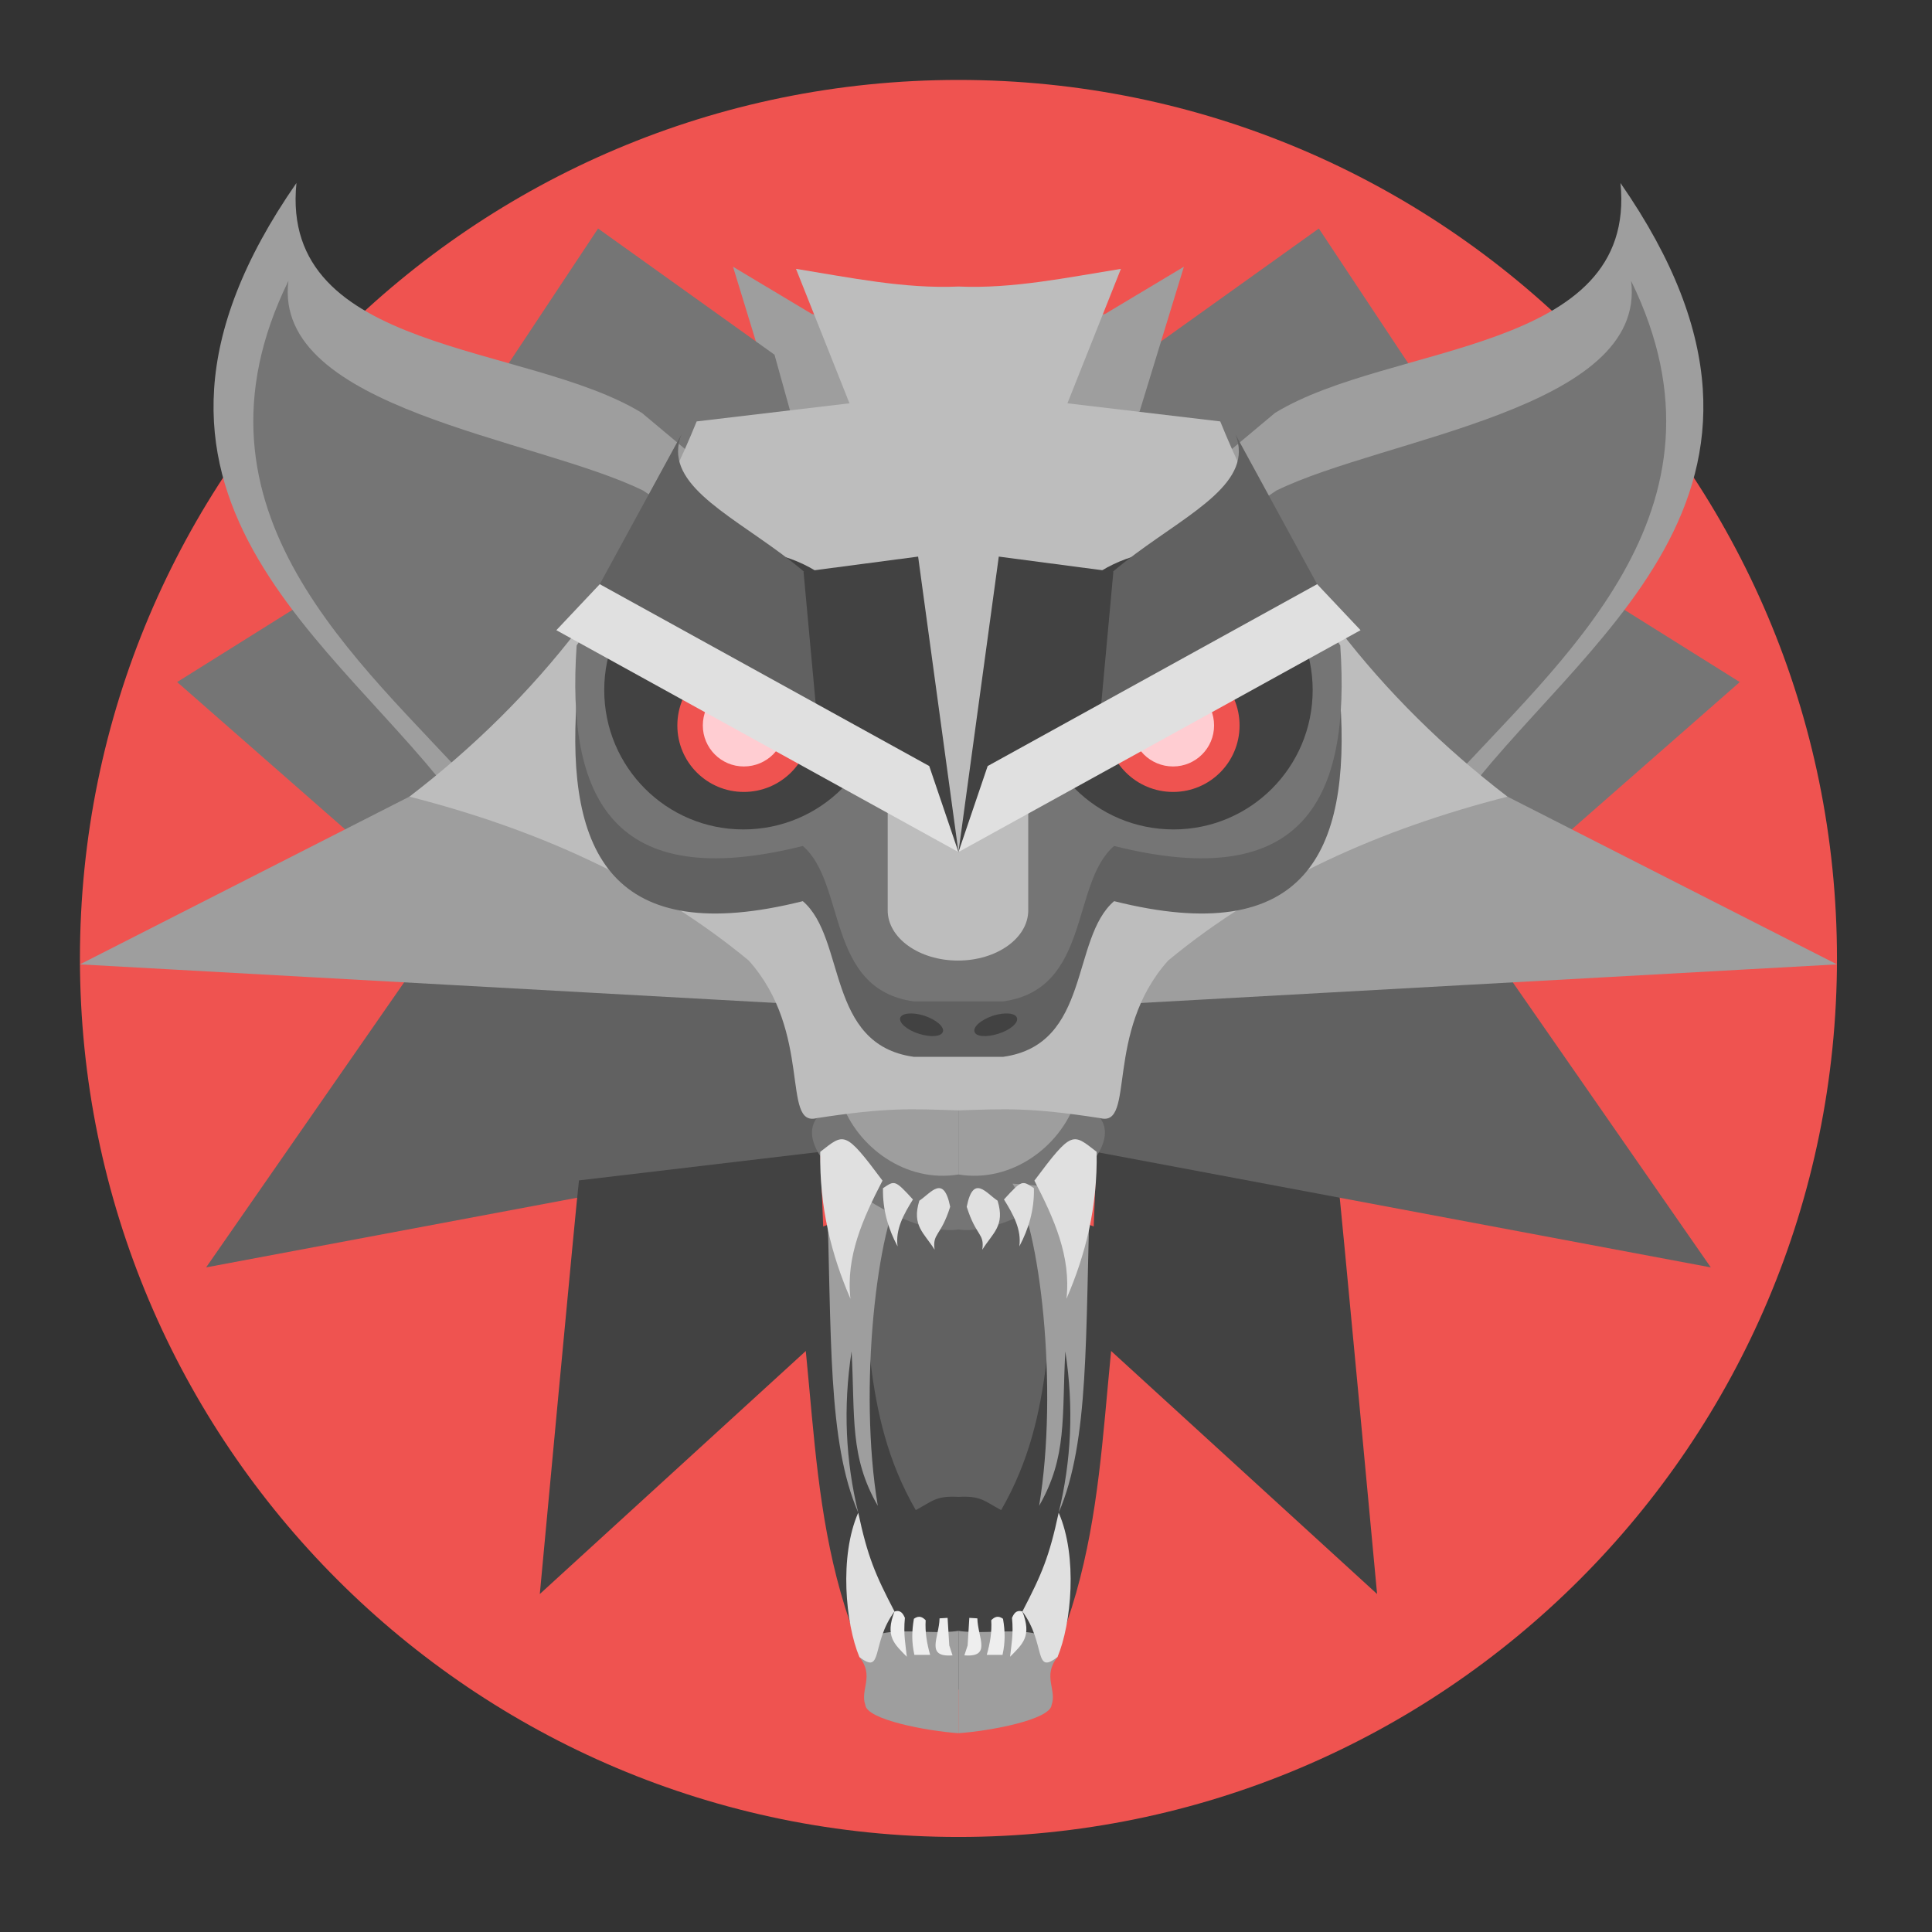 
<svg xmlns="http://www.w3.org/2000/svg" xmlns:xlink="http://www.w3.org/1999/xlink" width="32px" height="32px" viewBox="0 0 32 32" version="1.1">
<rect x="0" y="0" width="32" height="32" fill="#333333" stroke="none"/>
<g id="surface1">
<path style=" stroke:none;fill-rule:nonzero;fill:rgb(93.725%,32.549%,31.373%);fill-opacity:1;" d="M 15.875 1.324 C 23.91 1.324 30.426 7.84 30.426 15.875 C 30.426 23.91 23.91 30.426 15.875 30.426 C 7.84 30.426 1.324 23.91 1.324 15.875 C 1.324 7.84 7.84 1.324 15.875 1.324 Z M 15.875 1.324 "/>
<path style=" stroke:none;fill-rule:nonzero;fill:rgb(25.882%,25.882%,25.882%);fill-opacity:1;" d="M 15.875 19.453 L 13.082 20.527 C 13.617 23.129 13.242 25.73 14.742 28.332 C 15.199 28.094 15.285 27.953 15.875 27.984 C 16.465 27.953 16.551 28.094 17.008 28.332 C 18.508 25.73 18.133 23.129 18.668 20.527 Z M 15.875 19.453 "/>
<path style=" stroke:none;fill-rule:nonzero;fill:rgb(38.039%,38.039%,38.039%);fill-opacity:1;" d="M 15.875 19.453 L 14.125 20.125 C 14.461 21.754 14.227 23.383 15.168 25.012 C 15.453 24.859 15.504 24.773 15.875 24.793 C 16.246 24.773 16.297 24.859 16.582 25.012 C 17.523 23.383 17.289 21.754 17.625 20.125 Z M 15.875 19.453 "/>
<path style=" stroke:none;fill-rule:nonzero;fill:rgb(45.882%,45.882%,45.882%);fill-opacity:1;" d="M 25.738 13.996 L 28.816 11.297 L 26.457 9.82 L 21.742 13.738 Z M 25.738 13.996 "/>
<path style=" stroke:none;fill-rule:nonzero;fill:rgb(45.882%,45.882%,45.882%);fill-opacity:1;" d="M 18.922 5.875 L 21.844 3.785 L 23.551 6.359 L 18.23 8.359 Z M 18.922 5.875 "/>
<path style=" stroke:none;fill-rule:nonzero;fill:rgb(25.882%,25.882%,25.882%);fill-opacity:1;" d="M 22.16 19.551 C 22.191 19.754 22.809 26.402 22.809 26.402 L 18.047 22.051 L 18.164 19.078 Z M 22.16 19.551 "/>
<path style=" stroke:none;fill-rule:nonzero;fill:rgb(38.039%,38.039%,38.039%);fill-opacity:1;" d="M 17.031 15.031 L 15.875 15.633 L 18.164 19.082 L 28.336 20.992 L 24.863 15.992 Z M 14 15.945 L 6.887 15.992 L 3.414 20.992 L 13.586 19.082 L 14.438 16.191 Z M 14 15.945 "/>
<path style=" stroke:none;fill-rule:nonzero;fill:rgb(61.961%,61.961%,61.961%);fill-opacity:1;" d="M 17.75 16.676 L 30.426 15.973 L 24.969 13.195 C 20.828 13.414 20.059 15.461 17.75 16.676 Z M 17.75 16.676 "/>
<path style=" stroke:none;fill-rule:nonzero;fill:rgb(61.961%,61.961%,61.961%);fill-opacity:1;" d="M 13.695 19.707 C 13.777 22.137 13.703 23.867 14.215 25.055 C 14.008 24.203 13.961 23.316 14.105 22.383 C 14.164 23.477 14.07 24.125 14.539 24.941 C 14.215 23.004 14.523 20.289 14.98 19.605 Z M 13.695 19.707 "/>
<path style=" stroke:none;fill-rule:nonzero;fill:rgb(45.882%,45.882%,45.882%);fill-opacity:1;" d="M 6.012 13.996 L 2.934 11.297 L 5.293 9.82 L 10.008 13.738 Z M 6.012 13.996 "/>
<path style=" stroke:none;fill-rule:nonzero;fill:rgb(61.961%,61.961%,61.961%);fill-opacity:1;" d="M 14.125 5.375 L 13.445 5.199 L 12.141 4.418 L 12.875 6.816 L 14.812 7.359 Z M 14.125 5.375 "/>
<path style=" stroke:none;fill-rule:nonzero;fill:rgb(45.882%,45.882%,45.882%);fill-opacity:1;" d="M 12.828 5.875 L 9.906 3.785 L 8.199 6.359 L 13.52 8.359 Z M 12.828 5.875 "/>
<path style=" stroke:none;fill-rule:nonzero;fill:rgb(61.961%,61.961%,61.961%);fill-opacity:1;" d="M 4.91 3.031 C 1.324 8.195 5.668 10.629 7.652 13.395 L 12.336 8.266 L 10.633 6.84 C 8.727 5.672 4.625 5.867 4.91 3.031 Z M 26.84 3.031 C 27.125 5.867 23.023 5.672 21.117 6.84 L 19.414 8.266 L 24.098 13.395 C 26.082 10.629 30.426 8.195 26.84 3.031 Z M 26.84 3.031 "/>
<path style=" stroke:none;fill-rule:nonzero;fill:rgb(45.882%,45.882%,45.882%);fill-opacity:1;" d="M 4.777 4.652 C 2.902 8.48 6 10.969 7.859 13.043 L 12.25 9.195 L 10.652 8.125 C 8.867 7.25 4.512 6.781 4.777 4.652 Z M 4.777 4.652 "/>
<path style=" stroke:none;fill-rule:nonzero;fill:rgb(25.882%,25.882%,25.882%);fill-opacity:1;" d="M 9.59 19.551 C 9.559 19.754 8.941 26.402 8.941 26.402 L 13.703 22.051 L 13.586 19.078 Z M 9.59 19.551 "/>
<path style=" stroke:none;fill-rule:nonzero;fill:rgb(61.961%,61.961%,61.961%);fill-opacity:1;" d="M 14 16.676 L 1.324 15.973 L 6.781 13.195 C 10.922 13.414 11.691 15.461 14 16.676 Z M 14 16.676 "/>
<path style=" stroke:none;fill-rule:nonzero;fill:rgb(45.882%,45.882%,45.882%);fill-opacity:1;" d="M 15.875 17.898 L 13.527 18.52 C 13.035 19.188 14.996 20.508 15.875 20.363 C 16.754 20.508 18.715 19.188 18.223 18.52 Z M 15.875 17.898 "/>
<path style=" stroke:none;fill-rule:nonzero;fill:rgb(61.961%,61.961%,61.961%);fill-opacity:1;" d="M 13.941 18.262 C 14.199 18.992 14.996 19.598 15.875 19.453 L 15.875 17.484 Z M 13.941 18.262 "/>
<path style=" stroke:none;fill-rule:nonzero;fill:rgb(45.882%,45.882%,45.882%);fill-opacity:1;" d="M 27.016 4.652 C 28.891 8.48 25.793 10.969 23.934 13.043 L 19.543 9.195 L 21.141 8.125 C 22.926 7.25 27.281 6.781 27.016 4.652 Z M 27.016 4.652 "/>
<path style=" stroke:none;fill-rule:nonzero;fill:rgb(61.961%,61.961%,61.961%);fill-opacity:1;" d="M 17.625 5.375 L 18.305 5.199 L 19.609 4.418 L 18.875 6.816 L 16.938 7.359 Z M 17.625 5.375 "/>
<path style=" stroke:none;fill-rule:nonzero;fill:rgb(61.961%,61.961%,61.961%);fill-opacity:1;" d="M 17.809 18.262 C 17.551 18.992 16.754 19.598 15.875 19.453 L 15.875 17.484 Z M 17.809 18.262 "/>
<path style=" stroke:none;fill-rule:nonzero;fill:rgb(74.118%,74.118%,74.118%);fill-opacity:1;" d="M 13.184 4.453 L 14.07 6.68 L 11.539 6.98 C 10.512 9.512 8.906 11.566 6.781 13.195 C 8.891 13.734 10.801 14.586 12.402 15.91 C 13.465 17.098 12.938 18.672 13.527 18.52 C 14.695 18.34 15.074 18.367 15.875 18.391 C 16.676 18.367 17.055 18.34 18.223 18.52 C 18.812 18.672 18.285 17.098 19.348 15.91 C 20.949 14.586 22.859 13.734 24.969 13.195 C 22.844 11.566 21.238 9.512 20.211 6.98 L 17.68 6.68 L 18.566 4.453 C 17.668 4.598 16.773 4.785 15.875 4.746 C 14.977 4.785 14.082 4.598 13.184 4.453 Z M 13.184 4.453 "/>
<path style=" stroke:none;fill-rule:nonzero;fill:rgb(38.039%,38.039%,38.039%);fill-opacity:1;" d="M 10.02 10.898 L 9.551 11.605 C 9.379 14.125 10.133 15.719 13.297 14.926 C 14.016 15.543 13.68 17.301 15.133 17.504 L 16.617 17.504 C 18.07 17.301 17.734 15.543 18.453 14.926 C 21.617 15.719 22.371 14.125 22.199 11.605 L 21.73 10.898 L 16.949 13.27 L 15.875 15.012 L 14.801 13.27 Z M 10.02 10.898 "/>
<path style=" stroke:none;fill-rule:nonzero;fill:rgb(45.882%,45.882%,45.882%);fill-opacity:1;" d="M 10.02 9.984 L 9.551 10.691 C 9.379 13.207 10.133 14.805 13.297 14.012 C 14.016 14.629 13.68 16.383 15.133 16.586 L 16.617 16.586 C 18.07 16.383 17.734 14.629 18.453 14.012 C 21.617 14.805 22.371 13.207 22.199 10.691 L 21.73 9.984 L 16.949 12.355 L 15.875 14.098 L 14.801 12.355 Z M 10.02 9.984 "/>
<path style=" stroke:none;fill-rule:nonzero;fill:rgb(25.882%,25.882%,25.882%);fill-opacity:1;" d="M 12.312 9.121 C 13.59 9.121 14.621 10.156 14.621 11.43 C 14.621 12.707 13.59 13.738 12.312 13.738 C 11.039 13.738 10.008 12.707 10.008 11.43 C 10.008 10.156 11.039 9.121 12.312 9.121 Z M 12.312 9.121 "/>
<path style=" stroke:none;fill-rule:nonzero;fill:rgb(93.725%,32.549%,31.373%);fill-opacity:1;" d="M 12.32 10.91 C 12.93 10.91 13.426 11.406 13.426 12.016 C 13.426 12.625 12.93 13.117 12.32 13.117 C 11.711 13.117 11.219 12.625 11.219 12.016 C 11.219 11.406 11.711 10.91 12.32 10.91 Z M 12.32 10.91 "/>
<path style=" stroke:none;fill-rule:nonzero;fill:rgb(100%,80.392%,82.353%);fill-opacity:1;" d="M 12.32 11.332 C 12.699 11.332 13.004 11.637 13.004 12.016 C 13.004 12.391 12.699 12.695 12.32 12.695 C 11.945 12.695 11.641 12.391 11.641 12.016 C 11.641 11.637 11.945 11.332 12.32 11.332 Z M 12.32 11.332 "/>
<path style=" stroke:none;fill-rule:nonzero;fill:rgb(38.039%,38.039%,38.039%);fill-opacity:1;" d="M 11.289 7.191 C 10.656 8.758 15.402 9.191 14.066 12.336 L 9.934 9.676 Z M 11.289 7.191 "/>
<path style=" stroke:none;fill-rule:nonzero;fill:rgb(74.118%,74.118%,74.118%);fill-opacity:1;" d="M 15.867 11.805 C 16.508 11.805 17.031 12.176 17.031 12.633 L 17.031 15.078 C 17.031 15.539 16.508 15.91 15.867 15.91 C 15.227 15.91 14.703 15.539 14.703 15.078 L 14.703 12.633 C 14.703 12.176 15.227 11.805 15.867 11.805 Z M 15.867 11.805 "/>
<path style=" stroke:none;fill-rule:nonzero;fill:rgb(25.882%,25.882%,25.882%);fill-opacity:1;" d="M 13.309 9.469 L 15.207 9.219 L 15.875 14.113 L 13.559 12.188 Z M 13.309 9.469 "/>
<path style=" stroke:none;fill-rule:nonzero;fill:rgb(87.843%,87.843%,87.843%);fill-opacity:1;" d="M 9.934 9.676 L 15.391 12.688 L 15.875 14.113 L 9.215 10.438 Z M 9.934 9.676 "/>
<path style=" stroke:none;fill-rule:nonzero;fill:rgb(87.843%,87.843%,87.843%);fill-opacity:1;" d="M 13.586 19.078 C 13.984 18.77 13.988 18.711 14.617 19.555 C 14.293 20.18 14.008 20.812 14.086 21.512 C 13.773 20.789 13.57 20 13.586 19.078 Z M 13.586 19.078 "/>
<path style=" stroke:none;fill-rule:nonzero;fill:rgb(87.843%,87.843%,87.843%);fill-opacity:1;" d="M 14.625 19.68 C 14.816 19.555 14.816 19.531 15.121 19.867 C 14.965 20.117 14.828 20.367 14.867 20.645 C 14.715 20.359 14.617 20.043 14.625 19.68 Z M 14.625 19.68 "/>
<path style=" stroke:none;fill-rule:nonzero;fill:rgb(87.843%,87.843%,87.843%);fill-opacity:1;" d="M 15.227 19.887 C 15.418 19.762 15.629 19.441 15.738 19.988 C 15.582 20.484 15.441 20.422 15.48 20.699 C 15.309 20.422 15.098 20.305 15.227 19.887 Z M 15.227 19.887 "/>
<path style=" stroke:none;fill-rule:nonzero;fill:rgb(61.961%,61.961%,61.961%);fill-opacity:1;" d="M 14.234 27.445 C 14.289 26.809 15.277 27.105 15.875 27.012 L 15.875 28.707 C 15.359 28.672 14.352 28.484 14.332 28.238 C 14.242 27.988 14.488 27.762 14.234 27.445 Z M 14.234 27.445 "/>
<path style=" stroke:none;fill-rule:nonzero;fill:rgb(87.843%,87.843%,87.843%);fill-opacity:1;" d="M 14.234 27.445 C 14.633 27.754 14.422 27.223 14.816 26.691 C 14.492 26.07 14.371 25.781 14.215 25.055 C 13.898 25.777 14.004 26.895 14.234 27.445 Z M 14.234 27.445 "/>
<path style=" stroke:none;fill-rule:nonzero;fill:rgb(93.333%,93.333%,93.333%);fill-opacity:1;" d="M 14.816 26.691 C 14.918 26.66 14.957 26.727 14.988 26.797 C 14.961 27.074 15 27.246 15.02 27.441 C 14.812 27.23 14.656 27.102 14.816 26.691 Z M 14.816 26.691 "/>
<path style=" stroke:none;fill-rule:nonzero;fill:rgb(93.333%,93.333%,93.333%);fill-opacity:1;" d="M 15.137 26.812 C 15.223 26.75 15.281 26.785 15.332 26.836 C 15.32 27.035 15.352 27.219 15.406 27.41 L 15.145 27.41 C 15.098 27.195 15.102 27.02 15.137 26.812 Z M 15.137 26.812 "/>
<path style=" stroke:none;fill-rule:nonzero;fill:rgb(93.333%,93.333%,93.333%);fill-opacity:1;" d="M 15.562 26.805 C 15.555 27.125 15.32 27.453 15.777 27.418 L 15.723 27.254 L 15.695 26.797 Z M 15.562 26.805 "/>
<path style=" stroke:none;fill-rule:nonzero;fill:rgb(61.961%,61.961%,61.961%);fill-opacity:1;" d="M 18.055 19.707 C 17.973 22.137 18.047 23.867 17.535 25.055 C 17.742 24.203 17.789 23.316 17.645 22.383 C 17.586 23.477 17.68 24.125 17.211 24.941 C 17.535 23.004 17.227 20.289 16.77 19.605 Z M 18.055 19.707 "/>
<path style=" stroke:none;fill-rule:nonzero;fill:rgb(25.882%,25.882%,25.882%);fill-opacity:1;" d="M 19.438 9.121 C 18.16 9.121 17.129 10.156 17.129 11.43 C 17.129 12.707 18.16 13.738 19.438 13.738 C 20.711 13.738 21.742 12.707 21.742 11.43 C 21.742 10.156 20.711 9.121 19.438 9.121 Z M 19.438 9.121 "/>
<path style=" stroke:none;fill-rule:nonzero;fill:rgb(93.725%,32.549%,31.373%);fill-opacity:1;" d="M 19.43 10.91 C 18.82 10.91 18.324 11.406 18.324 12.016 C 18.324 12.625 18.82 13.117 19.43 13.117 C 20.039 13.117 20.531 12.625 20.531 12.016 C 20.531 11.406 20.039 10.91 19.43 10.91 Z M 19.43 10.91 "/>
<path style=" stroke:none;fill-rule:nonzero;fill:rgb(100%,80.392%,82.353%);fill-opacity:1;" d="M 19.43 11.332 C 19.051 11.332 18.746 11.637 18.746 12.016 C 18.746 12.391 19.051 12.695 19.43 12.695 C 19.805 12.695 20.109 12.391 20.109 12.016 C 20.109 11.637 19.805 11.332 19.43 11.332 Z M 19.43 11.332 "/>
<path style=" stroke:none;fill-rule:nonzero;fill:rgb(38.039%,38.039%,38.039%);fill-opacity:1;" d="M 20.461 7.191 C 21.094 8.758 16.348 9.191 17.684 12.336 L 21.816 9.676 Z M 20.461 7.191 "/>
<path style=" stroke:none;fill-rule:nonzero;fill:rgb(25.882%,25.882%,25.882%);fill-opacity:1;" d="M 18.441 9.469 L 16.543 9.219 L 15.875 14.113 L 18.191 12.188 Z M 18.441 9.469 "/>
<path style=" stroke:none;fill-rule:nonzero;fill:rgb(87.843%,87.843%,87.843%);fill-opacity:1;" d="M 21.816 9.676 L 16.359 12.688 L 15.875 14.113 L 22.535 10.438 Z M 21.816 9.676 "/>
<path style=" stroke:none;fill-rule:nonzero;fill:rgb(87.843%,87.843%,87.843%);fill-opacity:1;" d="M 18.164 19.078 C 17.766 18.77 17.762 18.711 17.133 19.555 C 17.457 20.18 17.742 20.812 17.664 21.512 C 17.977 20.789 18.18 20 18.164 19.078 Z M 18.164 19.078 "/>
<path style=" stroke:none;fill-rule:nonzero;fill:rgb(87.843%,87.843%,87.843%);fill-opacity:1;" d="M 17.125 19.68 C 16.934 19.555 16.934 19.531 16.629 19.867 C 16.785 20.117 16.922 20.367 16.883 20.645 C 17.035 20.359 17.133 20.043 17.125 19.68 Z M 17.125 19.68 "/>
<path style=" stroke:none;fill-rule:nonzero;fill:rgb(87.843%,87.843%,87.843%);fill-opacity:1;" d="M 16.523 19.887 C 16.332 19.762 16.121 19.441 16.012 19.988 C 16.168 20.484 16.309 20.422 16.27 20.699 C 16.441 20.422 16.652 20.305 16.523 19.887 Z M 16.523 19.887 "/>
<path style=" stroke:none;fill-rule:nonzero;fill:rgb(61.961%,61.961%,61.961%);fill-opacity:1;" d="M 17.516 27.445 C 17.461 26.809 16.473 27.105 15.875 27.012 L 15.875 28.707 C 16.391 28.672 17.398 28.484 17.418 28.238 C 17.508 27.988 17.262 27.762 17.516 27.445 Z M 17.516 27.445 "/>
<path style=" stroke:none;fill-rule:nonzero;fill:rgb(87.843%,87.843%,87.843%);fill-opacity:1;" d="M 17.516 27.445 C 17.117 27.754 17.328 27.223 16.934 26.691 C 17.258 26.07 17.379 25.781 17.535 25.055 C 17.852 25.777 17.746 26.895 17.516 27.445 Z M 17.516 27.445 "/>
<path style=" stroke:none;fill-rule:nonzero;fill:rgb(93.333%,93.333%,93.333%);fill-opacity:1;" d="M 16.934 26.691 C 16.832 26.66 16.793 26.727 16.762 26.797 C 16.789 27.074 16.75 27.246 16.73 27.441 C 16.938 27.23 17.094 27.102 16.934 26.691 Z M 16.934 26.691 "/>
<path style=" stroke:none;fill-rule:nonzero;fill:rgb(93.333%,93.333%,93.333%);fill-opacity:1;" d="M 16.613 26.812 C 16.527 26.75 16.469 26.785 16.418 26.836 C 16.43 27.035 16.398 27.219 16.344 27.41 L 16.605 27.41 C 16.652 27.195 16.648 27.02 16.613 26.812 Z M 16.613 26.812 "/>
<path style=" stroke:none;fill-rule:nonzero;fill:rgb(93.333%,93.333%,93.333%);fill-opacity:1;" d="M 16.188 26.805 C 16.195 27.125 16.43 27.453 15.973 27.418 L 16.027 27.254 L 16.055 26.797 Z M 16.188 26.805 "/>
<path style=" stroke:none;fill-rule:nonzero;fill:rgb(25.882%,25.882%,25.882%);fill-opacity:1;" d="M 15.312 16.824 C 15.508 16.891 15.645 17.008 15.617 17.09 C 15.59 17.172 15.41 17.184 15.215 17.121 C 15.023 17.059 14.887 16.941 14.91 16.859 C 14.938 16.777 15.117 16.762 15.312 16.824 Z M 15.312 16.824 "/>
<path style=" stroke:none;fill-rule:nonzero;fill:rgb(25.882%,25.882%,25.882%);fill-opacity:1;" d="M 16.445 16.824 C 16.25 16.891 16.113 17.008 16.141 17.09 C 16.164 17.172 16.344 17.184 16.539 17.121 C 16.734 17.059 16.871 16.941 16.844 16.859 C 16.82 16.777 16.641 16.762 16.445 16.824 Z M 16.445 16.824 "/>
</g>
</svg>
